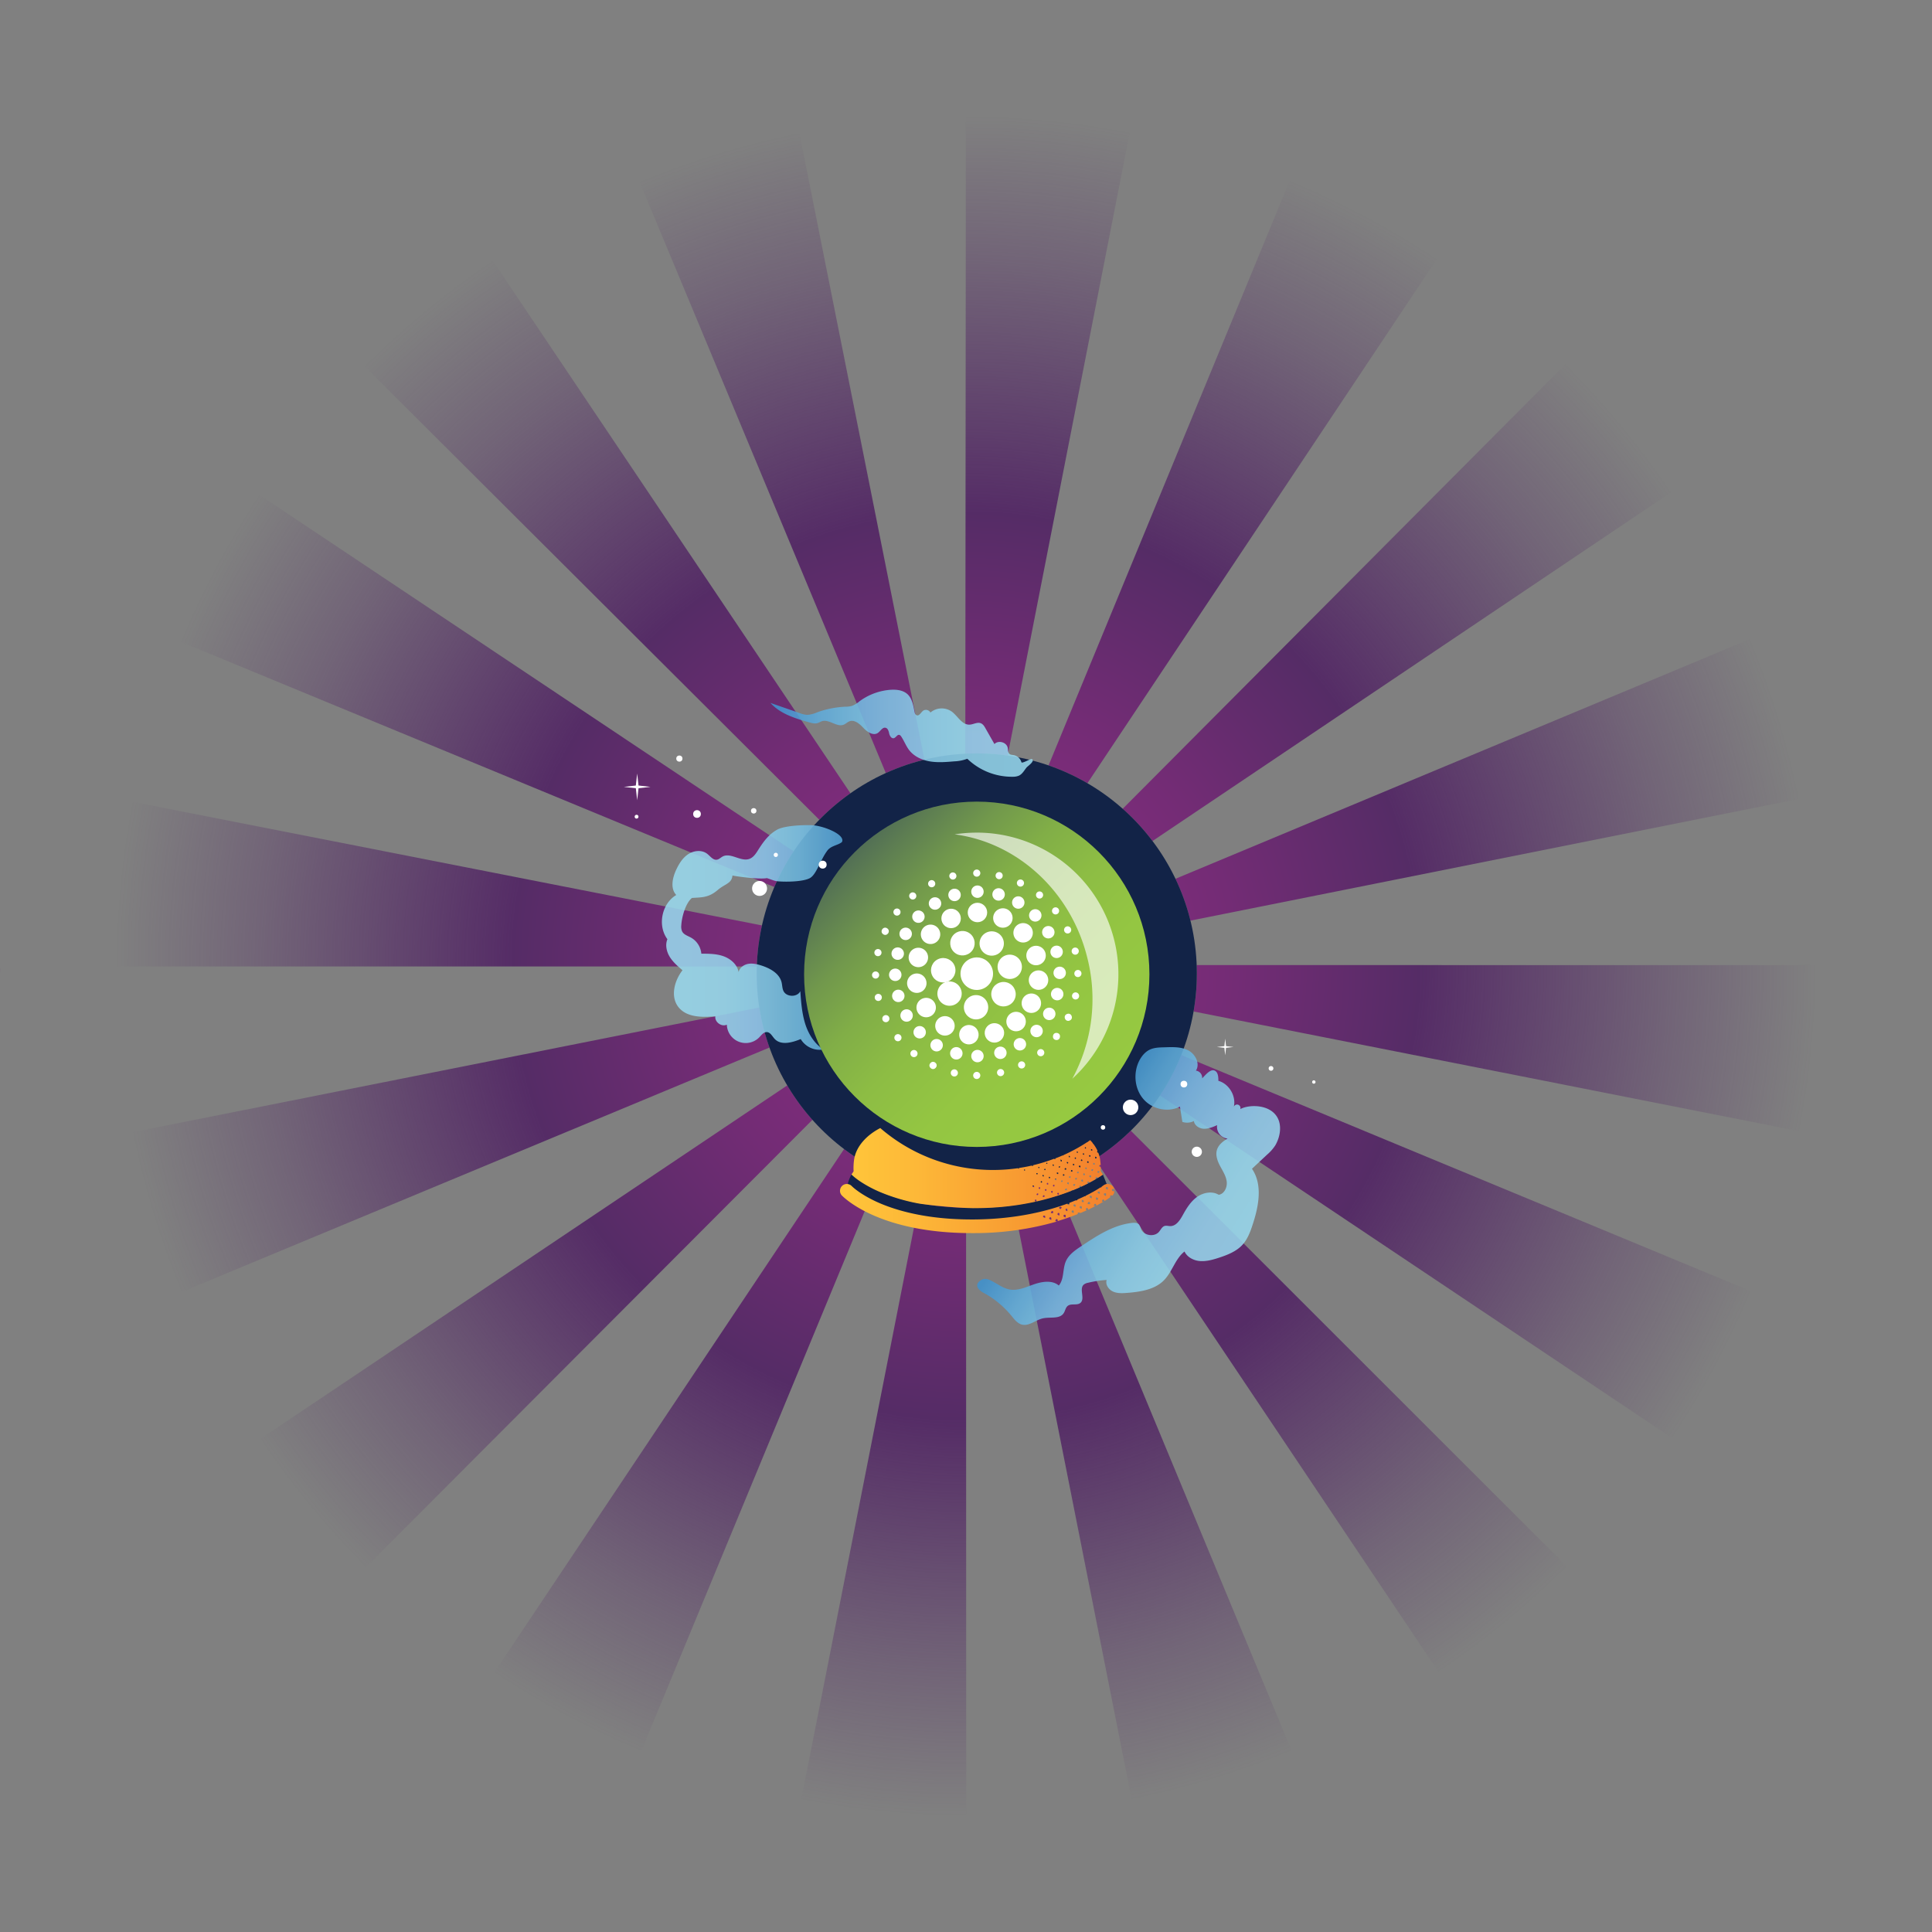 <svg xmlns="http://www.w3.org/2000/svg" xmlns:xlink="http://www.w3.org/1999/xlink" viewBox="0 0 1271.56 1271.56">
  <rect x="0" y="0" width="1271.56" height="1271.56" fill="#808080" stroke="none"/>
  <defs>
    <style>
      .cls-2{fill:url(#radial-gradient)}.cls-7{fill:#122347}.cls-15{fill:#fff}
    </style>
    <radialGradient id="radial-gradient" cx="635.78" cy="635.78" r="635.78" gradientUnits="userSpaceOnUse">
      <stop offset="0" stop-color="#902c84"/>
      <stop offset=".11" stop-color="#882c80"/>
      <stop offset=".28" stop-color="#732c75"/>
      <stop offset=".47" stop-color="#552c66"/>
      <stop offset=".73" stop-color="#552c66" stop-opacity=".33"/>
      <stop offset=".88" stop-color="#552c66" stop-opacity="0"/>
    </radialGradient>
    <radialGradient id="radial-gradient-3" cx="635.35" cy="0" r=".01" xlink:href="#radial-gradient"/>
    <radialGradient id="radial-gradient-13" cx=".02" cy="638.86" r="1.97" xlink:href="#radial-gradient"/>
    <radialGradient id="radial-gradient-15" cx="635.33" cy="0" r="0" xlink:href="#radial-gradient"/>
    <linearGradient id="linear-gradient" x1="552.9" x2="733.49" y1="795.26" y2="795.26" gradientUnits="userSpaceOnUse">
      <stop offset="0" stop-color="#ffc53a"/>
      <stop offset=".26" stop-color="#fdb838"/>
      <stop offset=".73" stop-color="#f79631"/>
      <stop offset="1" stop-color="#f3802d"/>
    </linearGradient>
    <linearGradient id="linear-gradient-2" x1="560.41" x2="725.96" y1="768.88" y2="768.88" xlink:href="#linear-gradient"/>
    <linearGradient id="linear-gradient-3" x1="450.97" x2="569.69" y1="617.02" y2="617.02" gradientUnits="userSpaceOnUse">
      <stop offset="0" stop-color="#99d9ee"/>
      <stop offset=".22" stop-color="#95d6ed"/>
      <stop offset=".43" stop-color="#8acde9"/>
      <stop offset=".63" stop-color="#77bfe3"/>
      <stop offset=".82" stop-color="#5daada"/>
      <stop offset="1" stop-color="#3e92cf"/>
    </linearGradient>
    <linearGradient id="linear-gradient-4" x1="697.99" x2="812.18" y1="763.38" y2="834.73" gradientUnits="userSpaceOnUse">
      <stop offset="0" stop-color="#3e92cf"/>
      <stop offset=".18" stop-color="#5daada"/>
      <stop offset=".37" stop-color="#77bfe3"/>
      <stop offset=".57" stop-color="#8acde9"/>
      <stop offset=".78" stop-color="#95d6ed"/>
      <stop offset="1" stop-color="#99d9ee"/>
    </linearGradient>
    <linearGradient id="linear-gradient-5" x1="506.98" x2="679.67" y1="482.59" y2="482.59" xlink:href="#linear-gradient-4"/>
    <linearGradient id="linear-gradient-6" x1="723.21" x2="562.5" y1="721.58" y2="560.87" gradientUnits="userSpaceOnUse">
      <stop offset="0" stop-color="#96c941"/>
      <stop offset=".28" stop-color="#94c642"/>
      <stop offset=".48" stop-color="#8dbd44"/>
      <stop offset=".65" stop-color="#81ae47"/>
      <stop offset=".8" stop-color="#71984c"/>
      <stop offset=".94" stop-color="#5c7c52"/>
      <stop offset="1" stop-color="#526f55"/>
    </linearGradient>
  </defs>
  <g style="isolation:isolate">
    <g id="Layer_2" data-name="Layer 2">
      <g id="Layer_1-2" data-name="Layer 1">
        <path d="M1259.2 510.77a635.63 635.63 0 0 0-36.56-119.72l-449 187.33a143.39 143.39 0 0 1 9.85 27.54zM988.25 106.62a636.41 636.41 0 0 0-110.13-58.69l-188 455.82a144.15 144.15 0 0 1 25.57 11.73z" class="cls-2"/>
        <path fill="url(#radial-gradient-3)" d="M635.35 0h-.01.01z"/>
        <path d="M758.54 553.52l405-272.35a639.08 639.08 0 0 0-79.07-95.86l-345.56 347a145.08 145.08 0 0 1 19.63 21.21zM11.94 512.91A638.8 638.8 0 0 0 0 635.78v.3h498.11a145 145 0 0 1 3.39-27zM759.72 1259.41a634.85 634.85 0 0 0 119.76-36.34L694 776.26a144.07 144.07 0 0 1-28.56 7.54zM12.22 760.09a635.15 635.15 0 0 0 36.41 119.74l457.82-190.39a143.41 143.41 0 0 1-6.69-26.32zM282.72 1164.55a636.82 636.82 0 0 0 110 58.8l187.15-452.19a144.77 144.77 0 0 1-24.33-14.9zM512.55 1259.56a639.23 639.23 0 0 0 123.23 12h.15l-.1-486.18a144.77 144.77 0 0 1-29-4.35zM989.46 1164.13a638.58 638.58 0 0 0 96-78.9L744.23 744.17a146.24 146.24 0 0 1-23.57 18.74zM1164.34 989.15a636.43 636.43 0 0 0 58.87-110L777.44 694.38a143.91 143.91 0 0 1-14 26.56zM106.81 283a635.84 635.84 0 0 0-58.74 110.1l461.58 190.69a143.88 143.88 0 0 1 12.7-23.44z" class="cls-2"/>
        <path fill="url(#radial-gradient-13)" d="M0 636.08c0 1.88 0 3.75.05 5.57v-5.57z"/>
        <path d="M511.08 12.3A635 635 0 0 0 391.4 48.77l191.6 460a143.89 143.89 0 0 1 25.41-8.77z" class="cls-2"/>
        <path fill="url(#radial-gradient-15)" d="M635.33 0h.01-.01z"/>
        <path d="M107.64 989.79a639.75 639.75 0 0 0 79 96L534.71 737a144.11 144.11 0 0 1-16.55-22.64zM787.6 635.18c.07 1.83.12 3.67.12 5.53a146 146 0 0 1-2.15 25l473.92 93.66a638.84 638.84 0 0 0 12.07-123.57v-.6zM559.72 522.1L281.48 107.84a638.5 638.5 0 0 0-95.9 79l353.66 352.69a145.68 145.68 0 0 1 20.48-17.43zM663.19 497.29L758.3 11.87A638.31 638.31 0 0 0 635.78 0l-.45 496.06q3.75-.19 7.54-.2a144.86 144.86 0 0 1 20.32 1.43z" class="cls-2"/>
        <path d="M725.91 773.1a101 101 0 0 1-20.49 10.49c-12.86 5-34.29 11.13-63.3 11.4-30.8.29-51.23-5.72-63-10.8-12.6-5.48-18.12-11.09-18.12-11.13s-.57.1-.64 0a26.39 26.39 0 0 0-2.58 6.93C563 784.82 585.06 804 640 804h2.26c54.67-.51 86.11-24.8 86.11-24.8z" class="cls-7"/>
        <circle cx="642.87" cy="640.71" r="144.84" class="cls-7"/>
        <path fill="url(#linear-gradient)" d="M694.51 803.71c.23-.58.28-1 .52-1.22a.66.66 0 0 1 1 .26.65.65 0 0 1-.18 1c3-.9 5.85-1.84 8.49-2.8v-.06a.59.59 0 0 1 .51-.14c1.58-.57 3.08-1.15 4.52-1.72a.67.67 0 0 1 .37-1c.32-.08.71.13 1.33.27v.08c1.48-.61 2.85-1.22 4.17-1.82a1.45 1.45 0 0 1-.49-.39.67.67 0 0 1 .36-1 .69.69 0 0 1 1 .43 1.44 1.44 0 0 1 0 .6c1.86-.87 3.53-1.71 5.06-2.51a4.28 4.28 0 0 1-1.3 0c.24-.59.28-1 .53-1.25a.68.68 0 0 1 1 .26.65.65 0 0 1-.21 1c1.92-1 3.57-1.94 5-2.77-.27 0-.59-.07-1-.1.23-.59.27-1 .52-1.24a.67.67 0 0 1 1 .26.77.77 0 0 1 .1.69 47.3 47.3 0 0 0 4-2.63l-.12-.16a.68.68 0 0 1 .33-1 2.4 2.4 0 0 1 1.09.16 4.46 4.46 0 0 0-3.75-7.63 4.51 4.51 0 0 0-2.11.88s-.43.33-1.2.85a.72.72 0 0 1-.24.47.87.87 0 0 1-.49 0 92.86 92.86 0 0 1-9.9 5.56v.48l-.48-.24c-1.47.71-3.08 1.44-4.8 2.19a.77.77 0 0 1-.25.52 1.49 1.49 0 0 1-.87 0c-1 .4-1.92.8-2.94 1.2l-1.4.54a.66.66 0 0 1 .19.35 3.64 3.64 0 0 1-.25 1.2c-.51-.36-.92-.51-1-.78a.56.56 0 0 1 0-.37c-13.06 4.84-33.61 10.2-60.84 10.46-30.8.3-51.23-5.71-63-10.8-12.64-5.48-18.12-11.09-18.16-11.13a4.49 4.49 0 0 0-6.54 6.16c1 1 24 24.76 85.49 24.76h2.26a195.55 195.55 0 0 0 53.71-7.61 2.07 2.07 0 0 0-1.03-.26zm37.7-21.13a.66.66 0 0 1 1 .27 4.64 4.64 0 0 1 0 1.34c-.59-.26-1-.33-1.21-.57a.66.66 0 0 1 .21-1.04zm-4.1-1.17c.39-.25.83-.24 1 .21a4.36 4.36 0 0 1 0 1.35 4.89 4.89 0 0 1-1.18-.64.6.6 0 0 1 .18-.92zm-1.11 4a.66.66 0 0 1 1 .42 4.29 4.29 0 0 1-.22 1.32c-.54-.35-.93-.48-1.11-.75a.65.65 0 0 1 .33-1.03zm-4.12-1.16a1 1 0 0 1 .9.24c.16.25 0 .67.05 1.33-.59-.27-1-.34-1.2-.58a.61.61 0 0 1 .25-1.03zm-1.37 3.71c.54.32.94.44 1.14.7a.72.72 0 1 1-1.31.61 4.39 4.39 0 0 1 .17-1.35zm-4-.82c.38-.26.82-.24 1 .21a4.36 4.36 0 0 1 0 1.35 4.83 4.83 0 0 1-1.18-.65.59.59 0 0 1 .16-.95zm-1.13 4a.67.67 0 0 1 1 .38c.2.43.09.86-.36 1s-.69-.11-1.29-.22c.27-.62.37-1.05.63-1.22zm-4.38-1.52c.57.26 1 .33 1.18.57a.59.59 0 0 1-.27 1 1 1 0 0 1-.89-.24c-.13-.27-.02-.69-.02-1.33zm-1 4.3a.67.67 0 0 1 1 .35 4.48 4.48 0 0 1-.12 1.34c-.57-.32-1-.42-1.16-.67a.66.66 0 0 1 .28-1.02zm-4-1.2a1 1 0 0 1 .86.32c.13.26 0 .67-.07 1.32-.57-.33-1-.44-1.15-.7a.59.59 0 0 1 .36-.94zm-1.29 4a.66.66 0 0 1 1 .4 4 4 0 0 1-.18 1.32c-.55-.34-.94-.46-1.13-.72a.65.65 0 0 1 .32-.97zm-4.14-1.12a.58.58 0 0 1 1 .22 4.32 4.32 0 0 1-.06 1.34c-.57-.31-1-.41-1.14-.67a1 1 0 0 1 .21-.86zm-1.17 4a.66.66 0 0 1 1 .4 4.24 4.24 0 0 1-.18 1.32c-.56-.34-1-.45-1.13-.72a.65.65 0 0 1 .32-1.01zm-2.79-5.24c.26-.09.61.07 1.21.16-.31.54-.41 1-.67 1.11s-.69-.1-.87-.31a.58.58 0 0 1 .34-.97zm-1.36 4.12a.59.59 0 0 1 1 .23 4.32 4.32 0 0 1-.06 1.34c-.57-.32-1-.42-1.14-.68a1 1 0 0 1 .21-.9zm-8.39 3.15c-.61-.31-1-.39-1.21-.63a.54.54 0 0 1 .22-.89 1 1 0 0 1 .91.15c.22.24.07.67.09 1.36zm4 1.25a4.89 4.89 0 0 1-1.18-.64.6.6 0 0 1 .2-.92c.38-.25.82-.23 1 .22a4.29 4.29 0 0 1 .02 1.33zm1-4.45c-.26.13-.67 0-1.28-.11.27-.54.34-.92.57-1.08a.59.59 0 0 1 1 .3 1 1 0 0 1-.22.88z"/>
        <path fill="url(#linear-gradient-2)" d="M724.44 767.78s0 .05-.05.06c-.25.1-.61-.06-1.12-.14.25-.46.35-.88.53-.91a1.1 1.1 0 0 1 .61.15c0-1-.14-2.08-.26-3.13a20.5 20.5 0 0 0-.54-2.81 21.66 21.66 0 0 0-.81-2.39 1 1 0 0 1 0 .17c-.31-.23-.64-.34-.7-.54s.08-.55.14-.83h.1a25.26 25.26 0 0 0-2.69-4.5.7.7 0 0 1-.36-.19v-.28a30.75 30.75 0 0 0-1.76-2.05c-.53.37-1.07.72-1.6 1.07a.43.43 0 0 1-.13.25.37.37 0 0 1-.26 0 112.87 112.87 0 0 1-15.54 8.5l-.21.38-.26-.21q-2.43 1.08-4.92 2a1.59 1.59 0 0 1-.18.64c-.18-.08-.44-.12-.51-.26a.27.27 0 0 1 0-.18 112.29 112.29 0 0 1-14 4.32.6.6 0 0 1-.08.47c-.09.09-.37 0-.71 0a2.93 2.93 0 0 0 .12-.28c-2.84.66-5.73 1.2-8.66 1.64 0 .14 0 .3.07.56-.48-.27-.75-.37-.74-.44a114.38 114.38 0 0 1-16.34 1.18 113.19 113.19 0 0 1-74.22-27.59c-8 4.11-14.79 10.75-16.81 18.69a19.06 19.06 0 0 0-.49 2.61 40.62 40.62 0 0 0-.26 7.18l-1.38 2.1a1.36 1.36 0 0 1 .24.24s.56.56 1.69 1.49a47 47 0 0 0 4.81 3.47 80.62 80.62 0 0 0 11.66 6.16 123.61 123.61 0 0 0 26.68 7.87s4.6.65 11.06 1.34h.24c2.7.27 5.72.56 8.86.81h.14c5.31.43 10.94.75 16 .75 29 0 50.43-6.35 63.31-11.4h.06a.7.7 0 0 1 .25-.39.79.79 0 0 1 .57.06q2.44-1 4.61-1.94a.49.49 0 0 1-.14-.11c-.13-.18 0-.6.09-1.17.51.26 1 .34 1 .56a.49.49 0 0 1 0 .27c1.67-.76 3.21-1.51 4.6-2.22a1 1 0 0 1-.39-.23.53.53 0 0 1 .2-.89 1 1 0 0 1 .89.2.84.84 0 0 1 0 .53 105.75 105.75 0 0 0 4.53-2.5.71.71 0 0 1-.37-.25.93.93 0 0 1 .29-.85c.2-.13.6 0 1.17.11l-.23.47 1.65-1 1.25-.82.77-.54-1.54-2.34c.1-.92.1-1.92.07-2.92zm-49.89 2.77c-.29-.17-.55-.24-.6-.38s.1-.38.24-.5.39.06.42.15a2 2 0 0 1-.06.73zm14.19-5.3a1.94 1.94 0 0 1 .64.16c-.06.19-.06.46-.19.54s-.37 0-.67-.08c.09-.28.14-.61.22-.62zm-1.2 4c.05-.07.52.06.55.17a.85.85 0 0 1-.13.67c-.05.08-.38 0-.7-.07a2.4 2.4 0 0 1 .28-.8zm-1.31 4.06c.24.06.56.05.68.2s0 .44 0 .83c-.36-.14-.7-.17-.77-.32s.05-.5.09-.74zm-4-1.19a2.33 2.33 0 0 1 .81.15c-.14.3-.21.63-.31.64a.83.83 0 0 1-.64-.24c-.09-.11.01-.56.1-.58zm-2.66 8.85c0-.25.12-.54.19-.81.27.11.61.15.77.35s.06.51.09.91c-.62-.29-1.07-.35-1.09-.48zm2.58 9.93c-.54-.26-.92-.33-1.07-.55a.77.77 0 0 1 .22-.76.77.77 0 0 1 .78.1c.11.2.02.57.03 1.18zm1-4.41c-.17.12-.54 0-1-.11.21-.41.28-.8.48-.88s.53.12.81.2c-.17.3-.18.64-.37.76zm.25-17.88c-.07-.14 0-.38.09-.67.27.12.58.18.6.29a1.55 1.55 0 0 1-.18.63c-.26-.11-.52-.15-.59-.28zm1.18 14c-.46-.19-.86-.24-.94-.43a.92.92 0 0 1 .26-.77.72.72 0 0 1 .67.17c.04.18-.06.51-.07 1zm1-4.11c-.3-.2-.66-.33-.66-.47s.22-.49.34-.74c.23.15.54.27.66.48s-.31.39-.46.7zm1.73 9.27c-.25.1-.61-.06-1.12-.15.25-.45.36-.87.53-.91a1.08 1.08 0 0 1 .86.31c-.03.07-.22.65-.39.72zm1.29-3.87c-.41-.22-.8-.31-.87-.51a.81.81 0 0 1 .28-.74.79.79 0 0 1 .76.26c-.02.15-.2.5-.29.96zm1.36-4.15c-.46-.18-.87-.21-1-.39a.93.93 0 0 1 .22-.79.76.76 0 0 1 .68.15c.06.18-.03.51-.02 1zm1.13-4.19c-.34-.09-.74-.1-.78-.22a2.17 2.17 0 0 1 .1-.82 1.84 1.84 0 0 1 .78.25c-.02.06-.19.42-.19.76zm1.69 9.7c-.51-.31-.89-.41-1-.65a.81.81 0 0 1 .3-.74.8.8 0 0 1 .77.18c-.02.22-.15.58-.19 1.18zm.13-18.83c.21 0 .51 0 .59.11s.06.45.09.82c-.34-.1-.67-.1-.71-.21a2 2 0 0 1-.09-.75zm1 14.62c-.41-.22-.79-.3-.87-.5a.82.82 0 0 1 .29-.75.83.83 0 0 1 .75.26c-.01.16-.2.51-.29.94zm8.46-16.31c.22.1.54.14.65.31s-.08.44-.17.82c-.32-.2-.64-.29-.69-.46s.01-.47.09-.7zm-7.12 12.18c-.46-.19-.86-.24-.94-.42a.92.92 0 0 1 .26-.77c.08-.1.58 0 .67.17s-.1.5-.11.99zm.51-5.28a2.08 2.08 0 0 1 .77.32c.09.1-.09.46-.18.79-.32-.12-.72-.16-.75-.29s-.02-.57.04-.85zm1.13 14.84c-.51-.26-.89-.35-1-.58a.8.8 0 0 1 .2-.75 1 1 0 0 1 .88.15c.03.16-.17.57-.2 1.15zm.64-18a.67.67 0 0 1-.65-.15.68.68 0 0 1 .13-.67c.12-.11.45 0 .82.07-.24.27-.27.63-.42.71zm.59-5.29c.37.26.65.35.71.52s0 .46-.06.7c-.21 0-.53 0-.59-.11s-.18-.51-.18-1.15zm1.06 14.75c-.19.1-.54-.08-.82-.14.06-.27 0-.66.21-.79s.54 0 1 0c-.28.4-.32.79-.51.89zm1.09-4a.7.7 0 0 1-.65-.24c-.09-.23.06-.54.13-1 .42.24.81.33.86.53a.87.87 0 0 1-.46.63zm.87-5.07c.13-.09.45.12.69.2-.09.26-.12.6-.29.76s-.46-.06-.87-.14c.07-.45.15-.78.33-.9zm.87 14.52c-.19.13-.6 0-1.19-.14.32-.49.44-.86.68-1a.88.88 0 0 1 .75.22 1.06 1.06 0 0 1-.36.84zm1.49-3.82c-.55-.25-.93-.31-1.08-.54a.77.77 0 0 1 .21-.76.81.81 0 0 1 .79.09c.02.15-.06.53-.04 1.13zm0-18.78c.2 0 .51 0 .59.11s.06.45.09.82c-.35-.09-.67-.1-.71-.21a1.78 1.78 0 0 1-.05-.8zm1 14.61c-.41-.2-.81-.27-.89-.46a.81.81 0 0 1 .25-.76.8.8 0 0 1 .77.22c.07.11-.11.47-.18.92zm1.25-4.08c-.43-.22-.83-.3-.89-.49a.88.88 0 0 1 .3-.75c.1-.09.59.06.66.21s-.07.46-.12.95zm12.45-15c.23.08.55.1.67.26s0 .45-.09.83c-.34-.17-.67-.23-.73-.39s.04-.59.1-.83zm-5.33 2.68c.23.1.55.14.65.31s-.07.44-.15.82c-.33-.2-.65-.28-.7-.45s.12-.43.2-.68zm-4.11-1.18a2 2 0 0 1 .66.29c.08.09 0 .38-.09.68-.29-.1-.61-.13-.65-.25a1.85 1.85 0 0 1 .08-.7zm-1.26 3.87c.33.2.64.29.71.47s-.15.42-.24.65c-.22-.1-.54-.14-.62-.3s.07-.44.15-.8zm-1.41 5a1.87 1.87 0 0 1 .23-.79c.26.12.58.19.73.39s-.13.44-.25.76c-.31-.14-.7-.22-.71-.35zm1.15 13.75a1.08 1.08 0 0 1-.88-.26c-.1-.09 0-.65.2-.76s.59 0 1.18-.07c-.24.56-.29 1.01-.5 1.1zm1.2-4.08c-.17.11-.75-.06-.78-.19a1.07 1.07 0 0 1 .22-.88c.13-.13.53 0 1 .06-.16.48-.22.87-.44 1.02zm1.25-4.16c-.2.11-.54-.07-.82-.13.06-.28 0-.67.21-.8s.54 0 1 0c-.16.45-.2.85-.39.94zm1.26-3.78c-.41-.26-.74-.36-.85-.57s.1-.64.23-.66a.9.9 0 0 1 .78.22c.11.17-.11.53-.11 1.02zm.46-4.56a2.07 2.07 0 0 1 .21-.8 2.29 2.29 0 0 1 .75.37c.08.1-.13.44-.24.77-.31-.13-.7-.2-.72-.33zm1.32 14c-.52-.25-.9-.33-1.05-.55s0-.61.19-.78a.52.52 0 0 1 .88.14c.12.33 0 .67-.02 1.24zm1-4.36c-.1.09-.67-.08-.76-.27s.06-.59.13-1.09c.47.23.91.33.93.49a1.16 1.16 0 0 1-.34.92zm.21-18c0-.12.16-.36.25-.54a1.86 1.86 0 0 1 .61.38c.07.09-.11.36-.23.7-.32-.21-.57-.33-.67-.52zm1.22 14.1c-.43-.18-.83-.23-.92-.42a.82.82 0 0 1 .22-.78.8.8 0 0 1 .77.2c.09.19-.06.56-.11 1.02zm1.21-4.06c-.44-.23-.83-.31-.89-.5a.91.91 0 0 1 .3-.75.75.75 0 0 1 .66.22c.06.24-.06.56-.11 1.05zm.44-4.47a2 2 0 0 1 .09-.82 2.29 2.29 0 0 1 .79.25c.09.09 0 .46-.11.8-.37-.07-.78-.08-.81-.21zm1.2 14c-.49-.29-.86-.39-1-.63a.53.53 0 0 1 .37-.82c.24 0 .69.1.76.28s-.14.64-.14 1.2zm1-4.4c-.17.09-.52-.15-.79-.25.11-.29.15-.68.36-.85s.53.06 1 .15c-.24.48-.34.86-.58.98zm1.28-4.14a.83.83 0 0 1-.78-.23c-.12-.17 0-.54.12-1 .42.19.81.25.89.44a.81.81 0 0 1-.24.82zm1.13-4.07a.72.72 0 0 1-.65-.24c-.09-.23 0-.54.13-1 .42.25.8.34.86.54a.87.87 0 0 1-.35.73zm1.75 9.44a1.07 1.07 0 0 1-.87-.29c-.09-.09.05-.64.22-.75s.61 0 1.19 0c-.26.54-.33.99-.55 1.07z"/>
        <g opacity=".87">
          <path fill="url(#linear-gradient-3)" d="M533.75 543.09c-5.54-.15-17.51.29-22.33 3-5.85 3.3-9.35 8.42-12.92 14.1-1.32 2.08-2.9 4.2-5.21 5.07-5.71 2.14-12.39-4.41-17.75-1.5-1.24.67-2.28 1.82-3.68 2.05-2.55.43-4.36-2.28-6.41-3.87-3.5-2.73-8.76-2.21-12.47.22s-6.14 6.39-8 10.41c-2.45 5.3-3.89 12.21.09 16.48-9.59 5.69-12.48 20.15-5.82 29.09-1.55 3.76-.57 8.18 1.56 11.64s5.28 6.16 8.37 8.79c-5.38 6.93-8.09 17.36-2.67 24.25s15.6 6.79 24.29 6.1c-.51 3.78 4.16 7.14 7.58 5.46a12.44 12.44 0 0 0 21.34 8.35c1.46-1.51 2.91-3.55 5-3.45 2.35.12 3.53 2.78 5.14 4.49 4.18 4.44 11.5 2.42 17.14.1a14.55 14.55 0 0 0 14.94 6.86c-6-3.86-10-10.38-12.08-17.21s-2.63-14-3.12-21.18c-2 4.12-9.13 4-11.1-.12-.84-1.79-.78-3.87-1.26-5.79-1.48-5.85-7.61-9.18-13.36-11-2.79-.88-5.74-1.57-8.62-1.05s-5.65 2.52-6.28 5.38c-.87-4.9-5.12-8.64-9.79-10.35s-9.77-1.73-14.74-1.74a13.53 13.53 0 0 0-6.73-10.53c-2.2-1.23-5-2-6-4.33a8 8 0 0 1-.46-3.8c.27-5.37 2.81-14.6 7-18 6.3-.48 10.85 0 17-5.26 4.71-4.06 9.19-4.19 9.68-9.51 3.39.72 18 2.66 22.64 1.69 5.72 1.83 4.79 2.13 10.78 2.3 4.62.14 13.18-.13 17.32-2.18 4.56-2.26 7-12 11.75-18.28 2.44-3.23 7-3.4 9.57-5.58 2.57-5.06-13.14-11.1-20.39-11.1z"/>
          <path fill="url(#linear-gradient-4)" d="M647.39 850.92A60.71 60.71 0 0 1 665.67 866c1.93 2.36 3.9 5 6.85 5.78 4.77 1.23 9.1-3.06 13.92-4.11s10.95.66 13.63-3.39c1-1.53 1.22-3.62 2.64-4.78 2.28-1.85 6.16-.11 8.39-2 3.22-2.77-1-9.12 2.15-12a6.27 6.27 0 0 1 2.85-1.24 70.36 70.36 0 0 1 12.25-1.84c-1 3 1.29 6.31 4.17 7.62s6.2 1.13 9.36.88c8.7-.69 18.1-2.1 24.22-8.33 5.45-5.55 7.36-14.1 13.49-18.9 1.79 3.81 6.09 6 10.29 6.29s8.36-.88 12.36-2.19c5.66-1.86 11.46-4.12 15.49-8.51 3.36-3.68 5.15-8.5 6.7-13.24 4-12.09 6.74-26.29-.43-36.81l10-9.34a28.45 28.45 0 0 0 5.36-6.09c3.09-5.31 4.4-12.56 1.54-18-4.84-9.2-18.86-9-24.6-5.84a2.25 2.25 0 1 0-4.35-1.06c1.9-7.23-2.87-15.54-10.07-17.55 0-2.42-.17-5.56-2.25-6.62-2.93-1.51-6.08 2.69-8.44 5a4.66 4.66 0 0 0-4.09-5.08c2.91-4.51-.29-10.9-5.06-13.36s-10.42-2.16-15.79-2c-3.12.09-6.33.14-9.19 1.39-3.5 1.53-6 4.74-7.64 8.21-3.65 8-2.54 18.06 3.25 24.63s16.14 8.86 23.9 4.79l1.6 10.07a9.8 9.8 0 0 0 7.58-.55c.43 3 3.61 5 6.63 5.07s5.91-1.14 8.67-2.38a7.79 7.79 0 0 0 6.89 8.84c-3.11 1.77-6.14 4.24-7.08 7.69s.51 7.33 2.26 10.59 3.85 6.48 4.26 10.16-1.62 8-5.27 8.55c-4.33-2.6-10.13-1.52-14.25 1.41s-6.87 7.36-9.31 11.79c-1.88 3.44-4.43 7.45-8.35 7.41-1.24 0-2.5-.45-3.68-.1-1.74.52-2.53 2.47-3.71 3.85-3.13 3.68-10.11 2.53-11.9-1.95a9.25 9.25 0 0 0-1.24-2.79c-1.1-1.28-3-1.3-4.72-1.1-12.33 1.4-23.17 8.51-33.48 15.42-4 2.64-8.1 5.52-10 9.89-2.21 5.12-1 11.66-4.61 15.89-4.52-3.81-11.33-2.59-16.89-.6-4.36 1.56-8.9 3.58-13.62 3.42s-8.45-3-12.4-5.15c-2.91-1.61-5.63-3.09-8.68-1-4.27 2.99-1.34 6.33 2.12 8.18z"/>
          <path fill="url(#linear-gradient-5)" d="M675.64 505.14c-1.54 1.92-2.77 4.29-5 5.35a9.8 9.8 0 0 1-4 .73 42.2 42.2 0 0 1-30-11.84 26.75 26.75 0 0 1-8.62 1.71c-5.29.45-10.65.91-15.9.05s-10.44-3.2-13.71-7.39c-2.15-2.77-3.34-6.16-5.31-9.06a2.21 2.21 0 0 0-1.15-1c-1.44-.4-2.26 1.81-3.71 2.16s-2.67-1.47-3-3-.82-3.46-2.37-3.85c-2.07-.52-3.34 2.19-5.1 3.39-3 2.05-7-.61-9.47-3.25s-5.89-5.7-9.29-4.38c-1.3.51-2.3 1.6-3.59 2.15-4.58 2-9.64-3.71-14.41-2.24-1 .31-1.92.94-2.94 1.24-1.82.55-3.76 0-5.57-.49-9.26-2.64-19-5.59-25.43-12.78l19.16 6.66a15.78 15.78 0 0 0 5.21 1.18 18.26 18.26 0 0 0 6.18-1.59 62.13 62.13 0 0 1 18.82-3.77 16.78 16.78 0 0 0 4.13-.48 17.88 17.88 0 0 0 5.19-3.14A39.27 39.27 0 0 1 586 454c4-.28 8.39.2 11.33 2.94s3.75 7.27 4.54 11.35c.19 1 .53 2.11 1.46 2.45 1.71.62 2.75-1.85 4.19-2.95a3.35 3.35 0 0 1 4.84 1.17 11.52 11.52 0 0 1 14-.66c4 2.94 6.72 8.79 11.71 8.63 2.54-.08 5.09-1.86 7.45-.92 1.47.58 2.35 2 3.13 3.42l5.85 10.28c2.52-2.73 8-1.22 8.71 2.42.28 1.38.07 3 1.12 4 .78.7 1.93.68 3 .88a6.52 6.52 0 0 1 4.92 4.62c.32 1.21 6.12-2.46 6.86-2.06 2.36 1.33-2.71 4.64-3.47 5.57z"/>
        </g>
        <circle cx="499.92" cy="584.74" r="4.93" class="cls-15"/>
        <circle cx="458.74" cy="535.74" r="2.53" class="cls-15"/>
        <circle cx="541.45" cy="569.07" r="2.6" class="cls-15"/>
        <circle cx="510.61" cy="562.65" r="1.39" class="cls-15"/>
        <circle cx="418.96" cy="537.51" r="1.26" class="cls-15"/>
        <circle cx="496.06" cy="533.65" r="1.79" class="cls-15"/>
        <circle cx="447.13" cy="499.27" r="2.03" class="cls-15"/>
        <circle cx="779.2" cy="713.52" r="2.21" class="cls-15"/>
        <circle cx="836.52" cy="703.18" r="1.56" class="cls-15"/>
        <circle cx="864.71" cy="712.13" r="1.12" class="cls-15"/>
        <circle cx="744.11" cy="728.82" r="5.09" class="cls-15"/>
        <circle cx="787.69" cy="758.05" r="3.37" class="cls-15"/>
        <circle cx="725.95" cy="742.02" r="1.49" class="cls-15"/>
        <path d="M420.25 517l7.88.89-7.88.89-.89 7.88-.89-7.88-7.87-.89 7.87-.89.89-7.87.89 7.87zM806.93 688.52l4.92.56-4.92.56-.56 4.91-.55-4.91-4.92-.56 4.92-.56.55-4.91.56 4.91z" class="cls-15"/>
        <circle cx="642.86" cy="641.23" r="113.64" fill="url(#linear-gradient-6)"/>
        <path fill="#fff" d="M642.86 548a93.47 93.47 0 0 0-14.59 1.14c40.68 5.24 76.58 36.91 87.47 81.72a110 110 0 0 1-10 79.13 93.19 93.19 0 0 0-62.85-162z" opacity=".64"/>
        <path d="M657.08 578.59a2.34 2.34 0 1 0-1.77-2.8 2.35 2.35 0 0 0 1.77 2.8z" class="cls-15"/>
        <circle cx="625.98" cy="604.48" r="6.4" class="cls-15"/>
        <path d="M629.38 592.93a4.09 4.09 0 1 0-5.07-2.79 4.08 4.08 0 0 0 5.07 2.79zM578.63 641.71a2.35 2.35 0 1 0-2.33 2.36 2.35 2.35 0 0 0 2.33-2.36z" class="cls-15"/>
        <circle cx="643.32" cy="600.57" r="6.4" class="cls-15"/>
        <circle cx="643.32" cy="586.86" r="4.09" class="cls-15"/>
        <path d="M645.52 617.45a8 8 0 1 0 10.79-3.62 8 8 0 0 0-10.79 3.62zM656.18 592.63a4.09 4.09 0 1 0-2.9-5 4.07 4.07 0 0 0 2.9 5zM642.86 577a2.35 2.35 0 1 0-2.35-2.35 2.35 2.35 0 0 0 2.35 2.35z" class="cls-15"/>
        <circle cx="633.44" cy="620.82" r="8.05" class="cls-15" transform="rotate(-50.65 633.4 620.8)"/>
        <circle cx="582.6" cy="612.92" r="2.35" class="cls-15" transform="rotate(-53.43 582.62 612.93)"/>
        <path d="M589.88 631.61a4.09 4.09 0 1 0-3-5 4.1 4.1 0 0 0 3 5zM588.92 602.13a2.34 2.34 0 1 0-.41-3.29 2.34 2.34 0 0 0 .41 3.29zM577.32 629.26a2.35 2.35 0 1 0-1.79-2.79 2.35 2.35 0 0 0 1.79 2.79zM613.28 591.13a4.09 4.09 0 1 0 5.61 1.39 4.09 4.09 0 0 0-5.61-1.39zM614.24 583.72a2.35 2.35 0 1 0-3.14-1.05 2.34 2.34 0 0 0 3.14 1.05z" class="cls-15"/>
        <circle cx="604.43" cy="603.36" r="4.09" class="cls-15" transform="rotate(-5.44 603.93 602.93)"/>
        <path d="M594.08 618.19a4.09 4.09 0 1 0-1.58-5.56 4.09 4.09 0 0 0 1.58 5.56zM602.22 591.49a2.35 2.35 0 1 0-3.3-.33 2.35 2.35 0 0 0 3.3.33zM627.69 578.81a2.34 2.34 0 1 0-2.83-1.72 2.35 2.35 0 0 0 2.83 1.72zM629.71 660.38a8 8 0 1 0-11.25-1.76 8 8 0 0 0 11.25 1.76z" class="cls-15"/>
        <circle cx="621.53" cy="634.92" r="8.05" class="cls-15" transform="rotate(-21.6 630.76 638.68)"/>
        <path d="M654.23 601.55a6.39 6.39 0 1 0 8.47-3.18 6.41 6.41 0 0 0-8.47 3.18zM602.43 640.78a6.39 6.39 0 1 0 7.29 5.35 6.4 6.4 0 0 0-7.29-5.35zM686.45 615.63a4.08 4.08 0 1 0 1.45-5.6 4.09 4.09 0 0 0-1.45 5.6zM694.35 622.53a4.08 4.08 0 1 0 5 2.84 4.07 4.07 0 0 0-5-2.84zM696.2 601.32a2.34 2.34 0 1 0-3.3-.35 2.34 2.34 0 0 0 3.3.35z" class="cls-15"/>
        <circle cx="660.45" cy="654.28" r="8.05" class="cls-15" transform="rotate(-65.43 660.5 654.3)"/>
        <path d="M606.13 624a6.39 6.39 0 1 0 4.45 7.88 6.38 6.38 0 0 0-4.45-7.88z" class="cls-15"/>
        <circle cx="642.86" cy="640.85" r="10.71" class="cls-15" transform="rotate(-13.89 642.81 640.79)"/>
        <path d="M670.6 583.3a2.35 2.35 0 1 0-1.1-3.13 2.35 2.35 0 0 0 1.1 3.13zM682.74 590.88a2.34 2.34 0 1 0-.38-3.29 2.34 2.34 0 0 0 .38 3.29zM684.26 605.36a4.08 4.08 0 1 0-5.77 0 4.08 4.08 0 0 0 5.77 0zM672.39 634.62a8 8 0 1 0-6.22 9.54 8 8 0 0 0 6.22-9.54zM668.17 597.55a4.08 4.08 0 1 0-1.52-5.57 4.09 4.09 0 0 0 1.52 5.57zM682.85 651.44a6.4 6.4 0 1 0-5.71-7 6.4 6.4 0 0 0 5.71 7zM677.63 618.7a6.39 6.39 0 1 0-9-.48 6.39 6.39 0 0 0 9 .48zM683.78 635a6.4 6.4 0 1 0-8-4.19 6.39 6.39 0 0 0 8 4.19zM617.33 619.05a6.39 6.39 0 1 0-9 .77 6.39 6.39 0 0 0 9-.77zM684.41 663.33a6.39 6.39 0 1 0-8.67 2.56 6.39 6.39 0 0 0 8.67-2.56zM685.06 675.62a4.08 4.08 0 1 0 .1 5.77 4.08 4.08 0 0 0-.1-5.77zM669.14 683.79a4.09 4.09 0 1 0 5.61 1.39 4.09 4.09 0 0 0-5.61-1.39zM683.49 691a2.35 2.35 0 1 0 3.3.33 2.35 2.35 0 0 0-3.3-.33z" class="cls-15"/>
        <circle cx="654.53" cy="679.76" r="6.4" class="cls-15" transform="rotate(-2.77 655.43 680.7)"/>
        <path d="M671.47 698.73a2.35 2.35 0 1 0 2.09 4.2 2.35 2.35 0 0 0-2.09-4.2zM657.27 689a4.08 4.08 0 1 0 5.06 2.78 4.09 4.09 0 0 0-5.06-2.78zM658 703.64a2.35 2.35 0 1 0 2.83 1.73 2.34 2.34 0 0 0-2.83-1.73zM694.15 669.28a4.08 4.08 0 1 0-5.56 1.58 4.08 4.08 0 0 0 5.56-1.58zM672.75 677.33a6.4 6.4 0 1 0-9-1 6.4 6.4 0 0 0 9 1zM707.08 640.75a2.35 2.35 0 1 0 2.33-2.37 2.35 2.35 0 0 0-2.33 2.37zM708.2 628.28a2.35 2.35 0 1 0-2.82-1.75 2.36 2.36 0 0 0 2.82 1.75zM708.39 653.19a2.34 2.34 0 1 0 1.79 2.8 2.35 2.35 0 0 0-1.79-2.8zM701.65 609.91a2.35 2.35 0 1 0 3.14 1.08 2.35 2.35 0 0 0-3.14-1.08z" class="cls-15"/>
        <circle cx="695.35" cy="682.18" r="2.35" class="cls-15" transform="rotate(-82.97 695.33 682.18)"/>
        <circle cx="703.11" cy="669.53" r="2.35" class="cls-15" transform="rotate(-19.84 703.1 669.53)"/>
        <path d="M696.76 650.31a4.09 4.09 0 1 0 3 5 4.07 4.07 0 0 0-3-5z" class="cls-15"/>
        <circle cx="697.42" cy="640.34" r="4.09" class="cls-15" transform="rotate(-15.15 697.27 640.24)"/>
        <path d="M589.51 681.13a2.35 2.35 0 1 0 3.3.36 2.36 2.36 0 0 0-3.3-.36zM600.2 666.29a4.08 4.08 0 1 0-1.45 5.59 4.08 4.08 0 0 0 1.45-5.59zM603 691.57a2.35 2.35 0 1 0 .38 3.3 2.34 2.34 0 0 0-.38-3.3z" class="cls-15"/>
        <circle cx="605.29" cy="679.43" r="4.09" class="cls-15" transform="rotate(-49.07 605.24 679.4)"/>
        <path d="M577.51 654.18a2.34 2.34 0 1 0 2.82 1.74 2.35 2.35 0 0 0-2.82-1.74zM592.3 659.39a4.08 4.08 0 1 0-5-2.84 4.09 4.09 0 0 0 5 2.84zM614.91 659.62a6.39 6.39 0 1 0-1.84 8.86 6.4 6.4 0 0 0 1.84-8.86zM582 668.33a2.34 2.34 0 1 0 3.14 1.08 2.34 2.34 0 0 0-3.14-1.08zM593.31 641.52a4.09 4.09 0 1 0-4 4.14 4.07 4.07 0 0 0 4-4.14zM630.47 689.29a4.09 4.09 0 1 0 2.9 5 4.09 4.09 0 0 0-2.9-5z" class="cls-15"/>
        <circle cx="637.65" cy="680.95" r="6.4" class="cls-15" transform="rotate(-84.28 637.69 680.95)"/>
        <path d="M642.53 654.93a8 8 0 1 0 7.86 8.23 8 8 0 0 0-7.86-8.23zM642.86 705.46a2.35 2.35 0 1 0 2.34 2.34 2.35 2.35 0 0 0-2.34-2.34z" class="cls-15"/>
        <circle cx="643.32" cy="695.06" r="4.09" class="cls-15"/>
        <path d="M618.48 684.36a4.09 4.09 0 1 0 1.52 5.58 4.08 4.08 0 0 0-1.52-5.58z" class="cls-15"/>
        <circle cx="614.1" cy="701.27" r="2.35" class="cls-15" transform="rotate(-48.11 614.05 701.25)"/>
        <path d="M628.63 703.86a2.35 2.35 0 1 0 1.77 2.81 2.36 2.36 0 0 0-1.77-2.81zM627.34 678.6a6.4 6.4 0 1 0-8.82 2 6.4 6.4 0 0 0 8.82-2z" class="cls-15"/>
      </g>
    </g>
  </g>
</svg>
